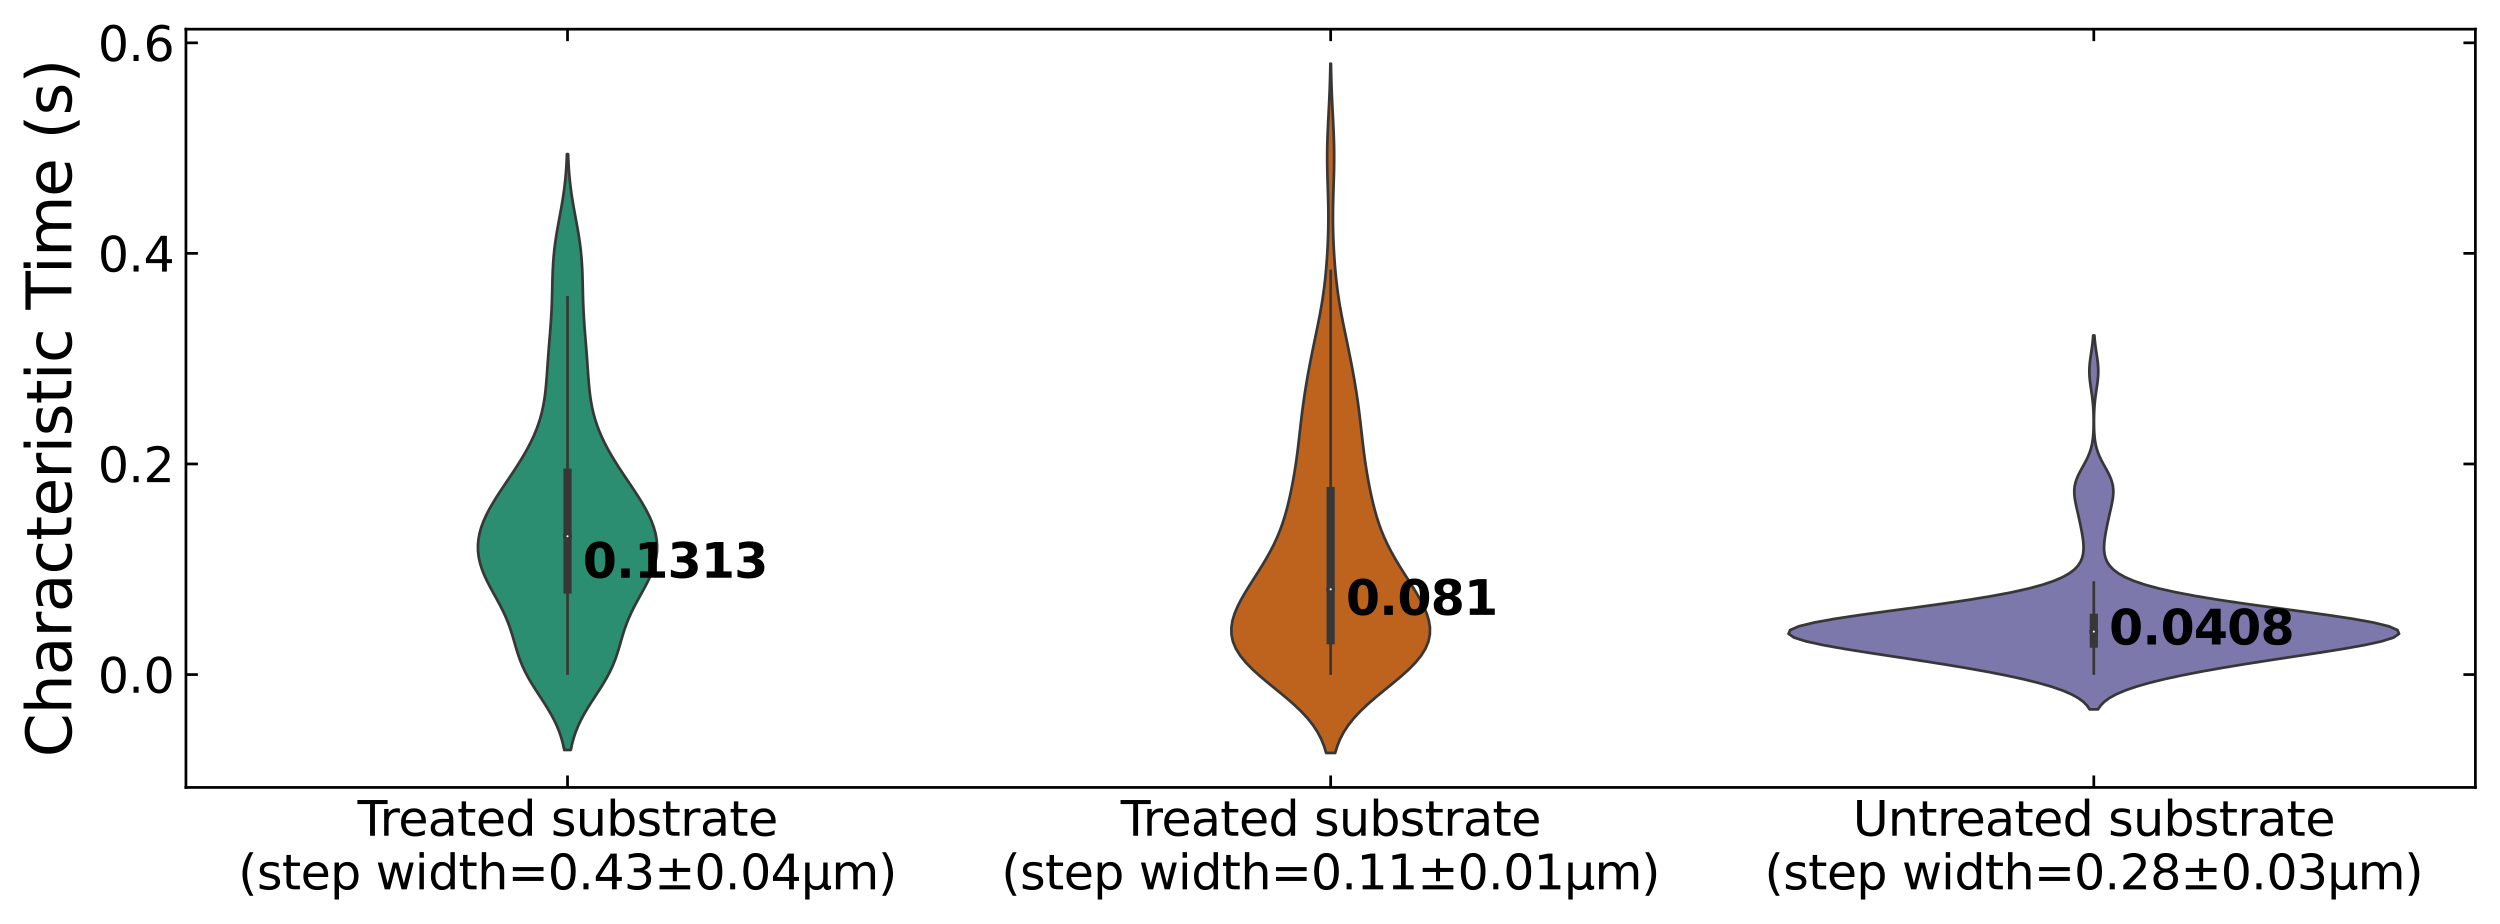 <?xml version="1.0" encoding="utf-8" standalone="no"?>
<!DOCTYPE svg PUBLIC "-//W3C//DTD SVG 1.1//EN"
  "http://www.w3.org/Graphics/SVG/1.1/DTD/svg11.dtd">
<svg xmlns:xlink="http://www.w3.org/1999/xlink" width="731.185pt" height="270.226pt" viewBox="0 0 731.185 270.226" xmlns="http://www.w3.org/2000/svg" version="1.1">
 <defs>
  <style type="text/css">*{stroke-linejoin: round; stroke-linecap: butt}</style>
 </defs>
 <g id="figure_1">
  <g id="patch_1">
   <path d="M 0 270.226 
L 731.185 270.226 
L 731.185 0 
L 0 0 
z
" style="fill: #ffffff"/>
  </g>
  <g id="axes_1">
   <g id="patch_2">
    <path d="M 54.385 230.299 
L 723.985 230.299 
L 723.985 8.539 
L 54.385 8.539 
z
" style="fill: #ffffff"/>
   </g>
   <g id="PolyCollection_1">
    <defs>
     <path id="md791bd0e15" d="M 166.942 -50.877 
L 165.028 -50.877 
L 164.654 -52.638 
L 164.177 -54.398 
L 163.585 -56.158 
L 162.872 -57.918 
L 162.038 -59.679 
L 161.091 -61.439 
L 160.049 -63.199 
L 158.938 -64.96 
L 157.792 -66.72 
L 156.648 -68.48 
L 155.544 -70.24 
L 154.513 -72.001 
L 153.582 -73.761 
L 152.764 -75.521 
L 152.056 -77.282 
L 151.445 -79.042 
L 150.903 -80.802 
L 150.395 -82.562 
L 149.882 -84.323 
L 149.326 -86.083 
L 148.7 -87.843 
L 147.985 -89.604 
L 147.179 -91.364 
L 146.291 -93.124 
L 145.344 -94.885 
L 144.372 -96.645 
L 143.41 -98.405 
L 142.5 -100.165 
L 141.678 -101.926 
L 140.976 -103.686 
L 140.421 -105.446 
L 140.03 -107.207 
L 139.816 -108.967 
L 139.784 -110.727 
L 139.934 -112.487 
L 140.26 -114.248 
L 140.754 -116.008 
L 141.403 -117.768 
L 142.191 -119.529 
L 143.099 -121.289 
L 144.106 -123.049 
L 145.191 -124.809 
L 146.331 -126.57 
L 147.504 -128.33 
L 148.69 -130.09 
L 149.869 -131.851 
L 151.023 -133.611 
L 152.138 -135.371 
L 153.2 -137.131 
L 154.198 -138.892 
L 155.121 -140.652 
L 155.962 -142.412 
L 156.715 -144.173 
L 157.377 -145.933 
L 157.947 -147.693 
L 158.427 -149.454 
L 158.823 -151.214 
L 159.144 -152.974 
L 159.4 -154.734 
L 159.604 -156.495 
L 159.769 -158.255 
L 159.908 -160.015 
L 160.034 -161.776 
L 160.156 -163.536 
L 160.281 -165.296 
L 160.413 -167.056 
L 160.551 -168.817 
L 160.694 -170.577 
L 160.838 -172.337 
L 160.976 -174.098 
L 161.104 -175.858 
L 161.217 -177.618 
L 161.311 -179.378 
L 161.387 -181.139 
L 161.446 -182.899 
L 161.493 -184.659 
L 161.533 -186.42 
L 161.574 -188.18 
L 161.627 -189.94 
L 161.699 -191.701 
L 161.8 -193.461 
L 161.934 -195.221 
L 162.108 -196.981 
L 162.32 -198.742 
L 162.571 -200.502 
L 162.854 -202.262 
L 163.161 -204.023 
L 163.484 -205.783 
L 163.812 -207.543 
L 164.133 -209.303 
L 164.438 -211.064 
L 164.72 -212.824 
L 164.972 -214.584 
L 165.191 -216.345 
L 165.377 -218.105 
L 165.529 -219.865 
L 165.651 -221.625 
L 165.746 -223.386 
L 165.817 -225.146 
L 166.153 -225.146 
L 166.153 -225.146 
L 166.224 -223.386 
L 166.319 -221.625 
L 166.441 -219.865 
L 166.593 -218.105 
L 166.779 -216.345 
L 166.998 -214.584 
L 167.25 -212.824 
L 167.532 -211.064 
L 167.837 -209.303 
L 168.158 -207.543 
L 168.486 -205.783 
L 168.809 -204.023 
L 169.116 -202.262 
L 169.399 -200.502 
L 169.65 -198.742 
L 169.862 -196.981 
L 170.036 -195.221 
L 170.17 -193.461 
L 170.271 -191.701 
L 170.343 -189.94 
L 170.396 -188.18 
L 170.437 -186.42 
L 170.477 -184.659 
L 170.524 -182.899 
L 170.583 -181.139 
L 170.659 -179.378 
L 170.753 -177.618 
L 170.866 -175.858 
L 170.994 -174.098 
L 171.132 -172.337 
L 171.276 -170.577 
L 171.419 -168.817 
L 171.557 -167.056 
L 171.689 -165.296 
L 171.814 -163.536 
L 171.936 -161.776 
L 172.062 -160.015 
L 172.201 -158.255 
L 172.366 -156.495 
L 172.57 -154.734 
L 172.826 -152.974 
L 173.147 -151.214 
L 173.543 -149.454 
L 174.023 -147.693 
L 174.593 -145.933 
L 175.255 -144.173 
L 176.008 -142.412 
L 176.849 -140.652 
L 177.772 -138.892 
L 178.77 -137.131 
L 179.832 -135.371 
L 180.947 -133.611 
L 182.101 -131.851 
L 183.28 -130.09 
L 184.466 -128.33 
L 185.639 -126.57 
L 186.779 -124.809 
L 187.864 -123.049 
L 188.871 -121.289 
L 189.779 -119.529 
L 190.567 -117.768 
L 191.216 -116.008 
L 191.71 -114.248 
L 192.036 -112.487 
L 192.186 -110.727 
L 192.154 -108.967 
L 191.94 -107.207 
L 191.549 -105.446 
L 190.994 -103.686 
L 190.292 -101.926 
L 189.47 -100.165 
L 188.56 -98.405 
L 187.598 -96.645 
L 186.626 -94.885 
L 185.679 -93.124 
L 184.791 -91.364 
L 183.985 -89.604 
L 183.27 -87.843 
L 182.644 -86.083 
L 182.088 -84.323 
L 181.575 -82.562 
L 181.067 -80.802 
L 180.525 -79.042 
L 179.914 -77.282 
L 179.206 -75.521 
L 178.388 -73.761 
L 177.457 -72.001 
L 176.426 -70.24 
L 175.322 -68.48 
L 174.178 -66.72 
L 173.032 -64.96 
L 171.921 -63.199 
L 170.879 -61.439 
L 169.932 -59.679 
L 169.098 -57.918 
L 168.385 -56.158 
L 167.793 -54.398 
L 167.316 -52.638 
L 166.942 -50.877 
z
" style="stroke: #373737; stroke-width: 0.8"/>
    </defs>
    <g clip-path="url(#pca641ecfa1)">
     <use xlink:href="#md791bd0e15" x="0" y="270.226" style="fill: #2b8e70; stroke: #373737; stroke-width: 0.8"/>
    </g>
   </g>
   <g id="PolyCollection_2">
    <defs>
     <path id="m4a9891f896" d="M 390.51 -50.006 
L 387.86 -50.006 
L 387.244 -52.043 
L 386.419 -54.079 
L 385.351 -56.115 
L 384.012 -58.152 
L 382.389 -60.188 
L 380.489 -62.224 
L 378.338 -64.261 
L 375.99 -66.297 
L 373.519 -68.334 
L 371.017 -70.37 
L 368.586 -72.406 
L 366.329 -74.443 
L 364.34 -76.479 
L 362.692 -78.515 
L 361.438 -80.552 
L 360.601 -82.588 
L 360.179 -84.624 
L 360.147 -86.661 
L 360.463 -88.697 
L 361.075 -90.734 
L 361.927 -92.77 
L 362.962 -94.806 
L 364.127 -96.843 
L 365.376 -98.879 
L 366.667 -100.915 
L 367.962 -102.952 
L 369.23 -104.988 
L 370.441 -107.024 
L 371.576 -109.061 
L 372.617 -111.097 
L 373.555 -113.134 
L 374.389 -115.17 
L 375.125 -117.206 
L 375.773 -119.243 
L 376.345 -121.279 
L 376.858 -123.315 
L 377.322 -125.352 
L 377.747 -127.388 
L 378.139 -129.424 
L 378.502 -131.461 
L 378.834 -133.497 
L 379.139 -135.534 
L 379.416 -137.57 
L 379.671 -139.606 
L 379.91 -141.643 
L 380.14 -143.679 
L 380.37 -145.715 
L 380.608 -147.752 
L 380.859 -149.788 
L 381.129 -151.824 
L 381.419 -153.861 
L 381.73 -155.897 
L 382.061 -157.934 
L 382.411 -159.97 
L 382.779 -162.006 
L 383.164 -164.043 
L 383.563 -166.079 
L 383.975 -168.115 
L 384.395 -170.152 
L 384.82 -172.188 
L 385.241 -174.224 
L 385.652 -176.261 
L 386.046 -178.297 
L 386.414 -180.334 
L 386.752 -182.37 
L 387.056 -184.406 
L 387.325 -186.443 
L 387.561 -188.479 
L 387.766 -190.515 
L 387.942 -192.552 
L 388.094 -194.588 
L 388.223 -196.624 
L 388.329 -198.661 
L 388.413 -200.697 
L 388.474 -202.734 
L 388.509 -204.77 
L 388.52 -206.806 
L 388.507 -208.843 
L 388.472 -210.879 
L 388.421 -212.915 
L 388.36 -214.952 
L 388.296 -216.988 
L 388.237 -219.024 
L 388.192 -221.061 
L 388.166 -223.097 
L 388.165 -225.134 
L 388.189 -227.17 
L 388.238 -229.206 
L 388.309 -231.243 
L 388.397 -233.279 
L 388.495 -235.315 
L 388.599 -237.352 
L 388.701 -239.388 
L 388.796 -241.424 
L 388.881 -243.461 
L 388.955 -245.497 
L 389.016 -247.534 
L 389.064 -249.57 
L 389.101 -251.606 
L 389.269 -251.606 
L 389.269 -251.606 
L 389.306 -249.57 
L 389.354 -247.534 
L 389.415 -245.497 
L 389.489 -243.461 
L 389.574 -241.424 
L 389.669 -239.388 
L 389.771 -237.352 
L 389.875 -235.315 
L 389.973 -233.279 
L 390.061 -231.243 
L 390.132 -229.206 
L 390.181 -227.17 
L 390.205 -225.134 
L 390.204 -223.097 
L 390.178 -221.061 
L 390.133 -219.024 
L 390.074 -216.988 
L 390.01 -214.952 
L 389.949 -212.915 
L 389.898 -210.879 
L 389.863 -208.843 
L 389.85 -206.806 
L 389.861 -204.77 
L 389.896 -202.734 
L 389.957 -200.697 
L 390.041 -198.661 
L 390.147 -196.624 
L 390.276 -194.588 
L 390.428 -192.552 
L 390.604 -190.515 
L 390.809 -188.479 
L 391.045 -186.443 
L 391.314 -184.406 
L 391.618 -182.37 
L 391.956 -180.334 
L 392.324 -178.297 
L 392.718 -176.261 
L 393.129 -174.224 
L 393.55 -172.188 
L 393.975 -170.152 
L 394.395 -168.115 
L 394.807 -166.079 
L 395.206 -164.043 
L 395.591 -162.006 
L 395.959 -159.97 
L 396.309 -157.934 
L 396.64 -155.897 
L 396.951 -153.861 
L 397.241 -151.824 
L 397.511 -149.788 
L 397.762 -147.752 
L 398 -145.715 
L 398.23 -143.679 
L 398.46 -141.643 
L 398.699 -139.606 
L 398.954 -137.57 
L 399.231 -135.534 
L 399.536 -133.497 
L 399.868 -131.461 
L 400.231 -129.424 
L 400.623 -127.388 
L 401.048 -125.352 
L 401.512 -123.315 
L 402.025 -121.279 
L 402.597 -119.243 
L 403.245 -117.206 
L 403.981 -115.17 
L 404.815 -113.134 
L 405.753 -111.097 
L 406.794 -109.061 
L 407.929 -107.024 
L 409.14 -104.988 
L 410.408 -102.952 
L 411.703 -100.915 
L 412.994 -98.879 
L 414.243 -96.843 
L 415.408 -94.806 
L 416.443 -92.77 
L 417.295 -90.734 
L 417.907 -88.697 
L 418.223 -86.661 
L 418.191 -84.624 
L 417.769 -82.588 
L 416.932 -80.552 
L 415.678 -78.515 
L 414.03 -76.479 
L 412.041 -74.443 
L 409.784 -72.406 
L 407.353 -70.37 
L 404.851 -68.334 
L 402.38 -66.297 
L 400.032 -64.261 
L 397.881 -62.224 
L 395.981 -60.188 
L 394.358 -58.152 
L 393.019 -56.115 
L 391.951 -54.079 
L 391.126 -52.043 
L 390.51 -50.006 
z
" style="stroke: #373737; stroke-width: 0.8"/>
    </defs>
    <g clip-path="url(#pca641ecfa1)">
     <use xlink:href="#m4a9891f896" x="0" y="270.226" style="fill: #be631d; stroke: #373737; stroke-width: 0.8"/>
    </g>
   </g>
   <g id="PolyCollection_3">
    <defs>
     <path id="me3576fe49d" d="M 613.614 -62.755 
L 611.156 -62.755 
L 610.411 -63.859 
L 609.332 -64.964 
L 607.831 -66.069 
L 605.827 -67.173 
L 603.25 -68.278 
L 600.053 -69.383 
L 596.213 -70.487 
L 591.735 -71.592 
L 586.637 -72.697 
L 580.957 -73.801 
L 574.741 -74.906 
L 568.055 -76.011 
L 560.999 -77.115 
L 553.727 -78.22 
L 546.47 -79.325 
L 539.541 -80.429 
L 533.327 -81.534 
L 528.255 -82.639 
L 524.736 -83.743 
L 523.105 -84.848 
L 523.562 -85.953 
L 526.131 -87.057 
L 530.65 -88.162 
L 536.795 -89.267 
L 544.124 -90.371 
L 552.142 -91.476 
L 560.365 -92.581 
L 568.374 -93.685 
L 575.844 -94.79 
L 582.557 -95.895 
L 588.398 -96.999 
L 593.337 -98.104 
L 597.406 -99.209 
L 600.675 -100.313 
L 603.238 -101.418 
L 605.199 -102.523 
L 606.66 -103.627 
L 607.715 -104.732 
L 608.448 -105.837 
L 608.929 -106.941 
L 609.218 -108.046 
L 609.359 -109.151 
L 609.387 -110.256 
L 609.332 -111.36 
L 609.214 -112.465 
L 609.053 -113.57 
L 608.862 -114.674 
L 608.651 -115.779 
L 608.427 -116.884 
L 608.192 -117.988 
L 607.949 -119.093 
L 607.699 -120.198 
L 607.447 -121.302 
L 607.201 -122.407 
L 606.978 -123.512 
L 606.799 -124.616 
L 606.689 -125.721 
L 606.673 -126.826 
L 606.774 -127.93 
L 607.005 -129.035 
L 607.363 -130.14 
L 607.836 -131.244 
L 608.393 -132.349 
L 608.999 -133.454 
L 609.613 -134.558 
L 610.197 -135.663 
L 610.722 -136.768 
L 611.168 -137.872 
L 611.529 -138.977 
L 611.806 -140.082 
L 612.009 -141.186 
L 612.149 -142.291 
L 612.242 -143.396 
L 612.298 -144.5 
L 612.328 -145.605 
L 612.339 -146.71 
L 612.332 -147.814 
L 612.31 -148.919 
L 612.269 -150.024 
L 612.208 -151.128 
L 612.122 -152.233 
L 612.01 -153.338 
L 611.874 -154.442 
L 611.718 -155.547 
L 611.552 -156.652 
L 611.391 -157.756 
L 611.249 -158.861 
L 611.144 -159.966 
L 611.087 -161.07 
L 611.087 -162.175 
L 611.143 -163.28 
L 611.249 -164.384 
L 611.39 -165.489 
L 611.552 -166.594 
L 611.717 -167.698 
L 611.873 -168.803 
L 612.01 -169.908 
L 612.122 -171.012 
L 612.208 -172.117 
L 612.562 -172.117 
L 612.562 -172.117 
L 612.648 -171.012 
L 612.76 -169.908 
L 612.897 -168.803 
L 613.053 -167.698 
L 613.218 -166.594 
L 613.38 -165.489 
L 613.521 -164.384 
L 613.627 -163.28 
L 613.683 -162.175 
L 613.683 -161.07 
L 613.626 -159.966 
L 613.521 -158.861 
L 613.379 -157.756 
L 613.218 -156.652 
L 613.052 -155.547 
L 612.896 -154.442 
L 612.76 -153.338 
L 612.648 -152.233 
L 612.562 -151.128 
L 612.501 -150.024 
L 612.46 -148.919 
L 612.438 -147.814 
L 612.431 -146.71 
L 612.442 -145.605 
L 612.472 -144.5 
L 612.528 -143.396 
L 612.621 -142.291 
L 612.761 -141.186 
L 612.964 -140.082 
L 613.241 -138.977 
L 613.602 -137.872 
L 614.048 -136.768 
L 614.573 -135.663 
L 615.157 -134.558 
L 615.771 -133.454 
L 616.377 -132.349 
L 616.934 -131.244 
L 617.407 -130.14 
L 617.765 -129.035 
L 617.996 -127.93 
L 618.097 -126.826 
L 618.081 -125.721 
L 617.971 -124.616 
L 617.792 -123.512 
L 617.569 -122.407 
L 617.323 -121.302 
L 617.071 -120.198 
L 616.821 -119.093 
L 616.578 -117.988 
L 616.343 -116.884 
L 616.119 -115.779 
L 615.908 -114.674 
L 615.717 -113.57 
L 615.556 -112.465 
L 615.438 -111.36 
L 615.383 -110.256 
L 615.411 -109.151 
L 615.552 -108.046 
L 615.841 -106.941 
L 616.322 -105.837 
L 617.055 -104.732 
L 618.11 -103.627 
L 619.571 -102.523 
L 621.532 -101.418 
L 624.095 -100.313 
L 627.364 -99.209 
L 631.433 -98.104 
L 636.372 -96.999 
L 642.213 -95.895 
L 648.926 -94.79 
L 656.396 -93.685 
L 664.405 -92.581 
L 672.628 -91.476 
L 680.646 -90.371 
L 687.975 -89.267 
L 694.12 -88.162 
L 698.639 -87.057 
L 701.208 -85.953 
L 701.665 -84.848 
L 700.034 -83.743 
L 696.515 -82.639 
L 691.443 -81.534 
L 685.229 -80.429 
L 678.3 -79.325 
L 671.043 -78.22 
L 663.771 -77.115 
L 656.715 -76.011 
L 650.029 -74.906 
L 643.813 -73.801 
L 638.133 -72.697 
L 633.035 -71.592 
L 628.557 -70.487 
L 624.717 -69.383 
L 621.52 -68.278 
L 618.943 -67.173 
L 616.939 -66.069 
L 615.438 -64.964 
L 614.359 -63.859 
L 613.614 -62.755 
z
" style="stroke: #373737; stroke-width: 0.8"/>
    </defs>
    <g clip-path="url(#pca641ecfa1)">
     <use xlink:href="#me3576fe49d" x="0" y="270.226" style="fill: #7c78ab; stroke: #373737; stroke-width: 0.8"/>
    </g>
   </g>
   <g id="matplotlib.axis_1">
    <g id="xtick_1">
     <g id="line2d_1">
      <defs>
       <path id="mc51557cbc4" d="M 0 0 
L 0 -3.5 
" style="stroke: #000000; stroke-width: 0.8"/>
      </defs>
      <g>
       <use xlink:href="#mc51557cbc4" x="165.985" y="230.299" style="stroke: #000000; stroke-width: 0.8"/>
      </g>
     </g>
     <g id="line2d_2">
      <defs>
       <path id="mf566115c9d" d="M 0 0 
L 0 3.5 
" style="stroke: #000000; stroke-width: 0.8"/>
      </defs>
      <g>
       <use xlink:href="#mf566115c9d" x="165.985" y="8.539" style="stroke: #000000; stroke-width: 0.8"/>
      </g>
     </g>
     <g id="text_1">
      <!-- Treated substrate -->
      <g transform="translate(104.569 244.437)scale(0.14 -0.14)">
       <defs>
        <path id="DejaVuSans-54" d="M -19 4666 
L 3928 4666 
L 3928 4134 
L 2272 4134 
L 2272 0 
L 1638 0 
L 1638 4134 
L -19 4134 
L -19 4666 
z
" transform="scale(0.016)"/>
        <path id="DejaVuSans-72" d="M 2631 2963 
Q 2534 3019 2420 3045 
Q 2306 3072 2169 3072 
Q 1681 3072 1420 2755 
Q 1159 2438 1159 1844 
L 1159 0 
L 581 0 
L 581 3500 
L 1159 3500 
L 1159 2956 
Q 1341 3275 1631 3429 
Q 1922 3584 2338 3584 
Q 2397 3584 2469 3576 
Q 2541 3569 2628 3553 
L 2631 2963 
z
" transform="scale(0.016)"/>
        <path id="DejaVuSans-65" d="M 3597 1894 
L 3597 1613 
L 953 1613 
Q 991 1019 1311 708 
Q 1631 397 2203 397 
Q 2534 397 2845 478 
Q 3156 559 3463 722 
L 3463 178 
Q 3153 47 2828 -22 
Q 2503 -91 2169 -91 
Q 1331 -91 842 396 
Q 353 884 353 1716 
Q 353 2575 817 3079 
Q 1281 3584 2069 3584 
Q 2775 3584 3186 3129 
Q 3597 2675 3597 1894 
z
M 3022 2063 
Q 3016 2534 2758 2815 
Q 2500 3097 2075 3097 
Q 1594 3097 1305 2825 
Q 1016 2553 972 2059 
L 3022 2063 
z
" transform="scale(0.016)"/>
        <path id="DejaVuSans-61" d="M 2194 1759 
Q 1497 1759 1228 1600 
Q 959 1441 959 1056 
Q 959 750 1161 570 
Q 1363 391 1709 391 
Q 2188 391 2477 730 
Q 2766 1069 2766 1631 
L 2766 1759 
L 2194 1759 
z
M 3341 1997 
L 3341 0 
L 2766 0 
L 2766 531 
Q 2569 213 2275 61 
Q 1981 -91 1556 -91 
Q 1019 -91 701 211 
Q 384 513 384 1019 
Q 384 1609 779 1909 
Q 1175 2209 1959 2209 
L 2766 2209 
L 2766 2266 
Q 2766 2663 2505 2880 
Q 2244 3097 1772 3097 
Q 1472 3097 1187 3025 
Q 903 2953 641 2809 
L 641 3341 
Q 956 3463 1253 3523 
Q 1550 3584 1831 3584 
Q 2591 3584 2966 3190 
Q 3341 2797 3341 1997 
z
" transform="scale(0.016)"/>
        <path id="DejaVuSans-74" d="M 1172 4494 
L 1172 3500 
L 2356 3500 
L 2356 3053 
L 1172 3053 
L 1172 1153 
Q 1172 725 1289 603 
Q 1406 481 1766 481 
L 2356 481 
L 2356 0 
L 1766 0 
Q 1100 0 847 248 
Q 594 497 594 1153 
L 594 3053 
L 172 3053 
L 172 3500 
L 594 3500 
L 594 4494 
L 1172 4494 
z
" transform="scale(0.016)"/>
        <path id="DejaVuSans-64" d="M 2906 2969 
L 2906 4863 
L 3481 4863 
L 3481 0 
L 2906 0 
L 2906 525 
Q 2725 213 2448 61 
Q 2172 -91 1784 -91 
Q 1150 -91 751 415 
Q 353 922 353 1747 
Q 353 2572 751 3078 
Q 1150 3584 1784 3584 
Q 2172 3584 2448 3432 
Q 2725 3281 2906 2969 
z
M 947 1747 
Q 947 1113 1208 752 
Q 1469 391 1925 391 
Q 2381 391 2643 752 
Q 2906 1113 2906 1747 
Q 2906 2381 2643 2742 
Q 2381 3103 1925 3103 
Q 1469 3103 1208 2742 
Q 947 2381 947 1747 
z
" transform="scale(0.016)"/>
        <path id="DejaVuSans-20" transform="scale(0.016)"/>
        <path id="DejaVuSans-73" d="M 2834 3397 
L 2834 2853 
Q 2591 2978 2328 3040 
Q 2066 3103 1784 3103 
Q 1356 3103 1142 2972 
Q 928 2841 928 2578 
Q 928 2378 1081 2264 
Q 1234 2150 1697 2047 
L 1894 2003 
Q 2506 1872 2764 1633 
Q 3022 1394 3022 966 
Q 3022 478 2636 193 
Q 2250 -91 1575 -91 
Q 1294 -91 989 -36 
Q 684 19 347 128 
L 347 722 
Q 666 556 975 473 
Q 1284 391 1588 391 
Q 1994 391 2212 530 
Q 2431 669 2431 922 
Q 2431 1156 2273 1281 
Q 2116 1406 1581 1522 
L 1381 1569 
Q 847 1681 609 1914 
Q 372 2147 372 2553 
Q 372 3047 722 3315 
Q 1072 3584 1716 3584 
Q 2034 3584 2315 3537 
Q 2597 3491 2834 3397 
z
" transform="scale(0.016)"/>
        <path id="DejaVuSans-75" d="M 544 1381 
L 544 3500 
L 1119 3500 
L 1119 1403 
Q 1119 906 1312 657 
Q 1506 409 1894 409 
Q 2359 409 2629 706 
Q 2900 1003 2900 1516 
L 2900 3500 
L 3475 3500 
L 3475 0 
L 2900 0 
L 2900 538 
Q 2691 219 2414 64 
Q 2138 -91 1772 -91 
Q 1169 -91 856 284 
Q 544 659 544 1381 
z
M 1991 3584 
L 1991 3584 
z
" transform="scale(0.016)"/>
        <path id="DejaVuSans-62" d="M 3116 1747 
Q 3116 2381 2855 2742 
Q 2594 3103 2138 3103 
Q 1681 3103 1420 2742 
Q 1159 2381 1159 1747 
Q 1159 1113 1420 752 
Q 1681 391 2138 391 
Q 2594 391 2855 752 
Q 3116 1113 3116 1747 
z
M 1159 2969 
Q 1341 3281 1617 3432 
Q 1894 3584 2278 3584 
Q 2916 3584 3314 3078 
Q 3713 2572 3713 1747 
Q 3713 922 3314 415 
Q 2916 -91 2278 -91 
Q 1894 -91 1617 61 
Q 1341 213 1159 525 
L 1159 0 
L 581 0 
L 581 4863 
L 1159 4863 
L 1159 2969 
z
" transform="scale(0.016)"/>
       </defs>
       <use xlink:href="#DejaVuSans-54"/>
       <use xlink:href="#DejaVuSans-72" x="46.334"/>
       <use xlink:href="#DejaVuSans-65" x="85.197"/>
       <use xlink:href="#DejaVuSans-61" x="146.721"/>
       <use xlink:href="#DejaVuSans-74" x="208"/>
       <use xlink:href="#DejaVuSans-65" x="247.209"/>
       <use xlink:href="#DejaVuSans-64" x="308.732"/>
       <use xlink:href="#DejaVuSans-20" x="372.209"/>
       <use xlink:href="#DejaVuSans-73" x="403.996"/>
       <use xlink:href="#DejaVuSans-75" x="456.096"/>
       <use xlink:href="#DejaVuSans-62" x="519.475"/>
       <use xlink:href="#DejaVuSans-73" x="582.951"/>
       <use xlink:href="#DejaVuSans-74" x="635.051"/>
       <use xlink:href="#DejaVuSans-72" x="674.26"/>
       <use xlink:href="#DejaVuSans-61" x="715.373"/>
       <use xlink:href="#DejaVuSans-74" x="776.652"/>
       <use xlink:href="#DejaVuSans-65" x="815.861"/>
      </g>
      <!-- (step width=0.43±0.04μm) -->
      <g transform="translate(69.687 260.114)scale(0.14 -0.14)">
       <defs>
        <path id="DejaVuSans-28" d="M 1984 4856 
Q 1566 4138 1362 3434 
Q 1159 2731 1159 2009 
Q 1159 1288 1364 580 
Q 1569 -128 1984 -844 
L 1484 -844 
Q 1016 -109 783 600 
Q 550 1309 550 2009 
Q 550 2706 781 3412 
Q 1013 4119 1484 4856 
L 1984 4856 
z
" transform="scale(0.016)"/>
        <path id="DejaVuSans-70" d="M 1159 525 
L 1159 -1331 
L 581 -1331 
L 581 3500 
L 1159 3500 
L 1159 2969 
Q 1341 3281 1617 3432 
Q 1894 3584 2278 3584 
Q 2916 3584 3314 3078 
Q 3713 2572 3713 1747 
Q 3713 922 3314 415 
Q 2916 -91 2278 -91 
Q 1894 -91 1617 61 
Q 1341 213 1159 525 
z
M 3116 1747 
Q 3116 2381 2855 2742 
Q 2594 3103 2138 3103 
Q 1681 3103 1420 2742 
Q 1159 2381 1159 1747 
Q 1159 1113 1420 752 
Q 1681 391 2138 391 
Q 2594 391 2855 752 
Q 3116 1113 3116 1747 
z
" transform="scale(0.016)"/>
        <path id="DejaVuSans-77" d="M 269 3500 
L 844 3500 
L 1563 769 
L 2278 3500 
L 2956 3500 
L 3675 769 
L 4391 3500 
L 4966 3500 
L 4050 0 
L 3372 0 
L 2619 2869 
L 1863 0 
L 1184 0 
L 269 3500 
z
" transform="scale(0.016)"/>
        <path id="DejaVuSans-69" d="M 603 3500 
L 1178 3500 
L 1178 0 
L 603 0 
L 603 3500 
z
M 603 4863 
L 1178 4863 
L 1178 4134 
L 603 4134 
L 603 4863 
z
" transform="scale(0.016)"/>
        <path id="DejaVuSans-68" d="M 3513 2113 
L 3513 0 
L 2938 0 
L 2938 2094 
Q 2938 2591 2744 2837 
Q 2550 3084 2163 3084 
Q 1697 3084 1428 2787 
Q 1159 2491 1159 1978 
L 1159 0 
L 581 0 
L 581 4863 
L 1159 4863 
L 1159 2956 
Q 1366 3272 1645 3428 
Q 1925 3584 2291 3584 
Q 2894 3584 3203 3211 
Q 3513 2838 3513 2113 
z
" transform="scale(0.016)"/>
        <path id="DejaVuSans-3d" d="M 678 2906 
L 4684 2906 
L 4684 2381 
L 678 2381 
L 678 2906 
z
M 678 1631 
L 4684 1631 
L 4684 1100 
L 678 1100 
L 678 1631 
z
" transform="scale(0.016)"/>
        <path id="DejaVuSans-30" d="M 2034 4250 
Q 1547 4250 1301 3770 
Q 1056 3291 1056 2328 
Q 1056 1369 1301 889 
Q 1547 409 2034 409 
Q 2525 409 2770 889 
Q 3016 1369 3016 2328 
Q 3016 3291 2770 3770 
Q 2525 4250 2034 4250 
z
M 2034 4750 
Q 2819 4750 3233 4129 
Q 3647 3509 3647 2328 
Q 3647 1150 3233 529 
Q 2819 -91 2034 -91 
Q 1250 -91 836 529 
Q 422 1150 422 2328 
Q 422 3509 836 4129 
Q 1250 4750 2034 4750 
z
" transform="scale(0.016)"/>
        <path id="DejaVuSans-2e" d="M 684 794 
L 1344 794 
L 1344 0 
L 684 0 
L 684 794 
z
" transform="scale(0.016)"/>
        <path id="DejaVuSans-34" d="M 2419 4116 
L 825 1625 
L 2419 1625 
L 2419 4116 
z
M 2253 4666 
L 3047 4666 
L 3047 1625 
L 3713 1625 
L 3713 1100 
L 3047 1100 
L 3047 0 
L 2419 0 
L 2419 1100 
L 313 1100 
L 313 1709 
L 2253 4666 
z
" transform="scale(0.016)"/>
        <path id="DejaVuSans-33" d="M 2597 2516 
Q 3050 2419 3304 2112 
Q 3559 1806 3559 1356 
Q 3559 666 3084 287 
Q 2609 -91 1734 -91 
Q 1441 -91 1130 -33 
Q 819 25 488 141 
L 488 750 
Q 750 597 1062 519 
Q 1375 441 1716 441 
Q 2309 441 2620 675 
Q 2931 909 2931 1356 
Q 2931 1769 2642 2001 
Q 2353 2234 1838 2234 
L 1294 2234 
L 1294 2753 
L 1863 2753 
Q 2328 2753 2575 2939 
Q 2822 3125 2822 3475 
Q 2822 3834 2567 4026 
Q 2313 4219 1838 4219 
Q 1578 4219 1281 4162 
Q 984 4106 628 3988 
L 628 4550 
Q 988 4650 1302 4700 
Q 1616 4750 1894 4750 
Q 2613 4750 3031 4423 
Q 3450 4097 3450 3541 
Q 3450 3153 3228 2886 
Q 3006 2619 2597 2516 
z
" transform="scale(0.016)"/>
        <path id="DejaVuSans-b1" d="M 2944 4013 
L 2944 2803 
L 4684 2803 
L 4684 2272 
L 2944 2272 
L 2944 1063 
L 2419 1063 
L 2419 2272 
L 678 2272 
L 678 2803 
L 2419 2803 
L 2419 4013 
L 2944 4013 
z
M 678 531 
L 4684 531 
L 4684 0 
L 678 0 
L 678 531 
z
" transform="scale(0.016)"/>
        <path id="DejaVuSans-3bc" d="M 544 -1331 
L 544 3500 
L 1119 3500 
L 1119 1325 
Q 1119 872 1334 640 
Q 1550 409 1972 409 
Q 2434 409 2667 671 
Q 2900 934 2900 1459 
L 2900 3500 
L 3475 3500 
L 3475 806 
Q 3475 619 3529 530 
Q 3584 441 3700 441 
Q 3728 441 3778 458 
Q 3828 475 3916 513 
L 3916 50 
Q 3788 -22 3673 -56 
Q 3559 -91 3450 -91 
Q 3234 -91 3106 31 
Q 2978 153 2931 403 
Q 2775 156 2548 32 
Q 2322 -91 2016 -91 
Q 1697 -91 1473 31 
Q 1250 153 1119 397 
L 1119 -1331 
L 544 -1331 
z
" transform="scale(0.016)"/>
        <path id="DejaVuSans-6d" d="M 3328 2828 
Q 3544 3216 3844 3400 
Q 4144 3584 4550 3584 
Q 5097 3584 5394 3201 
Q 5691 2819 5691 2113 
L 5691 0 
L 5113 0 
L 5113 2094 
Q 5113 2597 4934 2840 
Q 4756 3084 4391 3084 
Q 3944 3084 3684 2787 
Q 3425 2491 3425 1978 
L 3425 0 
L 2847 0 
L 2847 2094 
Q 2847 2600 2669 2842 
Q 2491 3084 2119 3084 
Q 1678 3084 1418 2786 
Q 1159 2488 1159 1978 
L 1159 0 
L 581 0 
L 581 3500 
L 1159 3500 
L 1159 2956 
Q 1356 3278 1631 3431 
Q 1906 3584 2284 3584 
Q 2666 3584 2933 3390 
Q 3200 3197 3328 2828 
z
" transform="scale(0.016)"/>
        <path id="DejaVuSans-29" d="M 513 4856 
L 1013 4856 
Q 1481 4119 1714 3412 
Q 1947 2706 1947 2009 
Q 1947 1309 1714 600 
Q 1481 -109 1013 -844 
L 513 -844 
Q 928 -128 1133 580 
Q 1338 1288 1338 2009 
Q 1338 2731 1133 3434 
Q 928 4138 513 4856 
z
" transform="scale(0.016)"/>
       </defs>
       <use xlink:href="#DejaVuSans-28"/>
       <use xlink:href="#DejaVuSans-73" x="39.014"/>
       <use xlink:href="#DejaVuSans-74" x="91.113"/>
       <use xlink:href="#DejaVuSans-65" x="130.322"/>
       <use xlink:href="#DejaVuSans-70" x="191.846"/>
       <use xlink:href="#DejaVuSans-20" x="255.322"/>
       <use xlink:href="#DejaVuSans-77" x="287.109"/>
       <use xlink:href="#DejaVuSans-69" x="368.896"/>
       <use xlink:href="#DejaVuSans-64" x="396.68"/>
       <use xlink:href="#DejaVuSans-74" x="460.156"/>
       <use xlink:href="#DejaVuSans-68" x="499.365"/>
       <use xlink:href="#DejaVuSans-3d" x="562.744"/>
       <use xlink:href="#DejaVuSans-30" x="646.533"/>
       <use xlink:href="#DejaVuSans-2e" x="710.156"/>
       <use xlink:href="#DejaVuSans-34" x="741.943"/>
       <use xlink:href="#DejaVuSans-33" x="805.566"/>
       <use xlink:href="#DejaVuSans-b1" x="869.189"/>
       <use xlink:href="#DejaVuSans-30" x="952.979"/>
       <use xlink:href="#DejaVuSans-2e" x="1016.602"/>
       <use xlink:href="#DejaVuSans-30" x="1048.389"/>
       <use xlink:href="#DejaVuSans-34" x="1112.012"/>
       <use xlink:href="#DejaVuSans-3bc" x="1175.635"/>
       <use xlink:href="#DejaVuSans-6d" x="1239.258"/>
       <use xlink:href="#DejaVuSans-29" x="1336.67"/>
      </g>
     </g>
    </g>
    <g id="xtick_2">
     <g id="line2d_3">
      <g>
       <use xlink:href="#mc51557cbc4" x="389.185" y="230.299" style="stroke: #000000; stroke-width: 0.8"/>
      </g>
     </g>
     <g id="line2d_4">
      <g>
       <use xlink:href="#mf566115c9d" x="389.185" y="8.539" style="stroke: #000000; stroke-width: 0.8"/>
      </g>
     </g>
     <g id="text_2">
      <!-- Treated substrate -->
      <g transform="translate(327.769 244.437)scale(0.14 -0.14)">
       <use xlink:href="#DejaVuSans-54"/>
       <use xlink:href="#DejaVuSans-72" x="46.334"/>
       <use xlink:href="#DejaVuSans-65" x="85.197"/>
       <use xlink:href="#DejaVuSans-61" x="146.721"/>
       <use xlink:href="#DejaVuSans-74" x="208"/>
       <use xlink:href="#DejaVuSans-65" x="247.209"/>
       <use xlink:href="#DejaVuSans-64" x="308.732"/>
       <use xlink:href="#DejaVuSans-20" x="372.209"/>
       <use xlink:href="#DejaVuSans-73" x="403.996"/>
       <use xlink:href="#DejaVuSans-75" x="456.096"/>
       <use xlink:href="#DejaVuSans-62" x="519.475"/>
       <use xlink:href="#DejaVuSans-73" x="582.951"/>
       <use xlink:href="#DejaVuSans-74" x="635.051"/>
       <use xlink:href="#DejaVuSans-72" x="674.26"/>
       <use xlink:href="#DejaVuSans-61" x="715.373"/>
       <use xlink:href="#DejaVuSans-74" x="776.652"/>
       <use xlink:href="#DejaVuSans-65" x="815.861"/>
      </g>
      <!-- (step width=0.11±0.01μm) -->
      <g transform="translate(292.887 260.114)scale(0.14 -0.14)">
       <defs>
        <path id="DejaVuSans-31" d="M 794 531 
L 1825 531 
L 1825 4091 
L 703 3866 
L 703 4441 
L 1819 4666 
L 2450 4666 
L 2450 531 
L 3481 531 
L 3481 0 
L 794 0 
L 794 531 
z
" transform="scale(0.016)"/>
       </defs>
       <use xlink:href="#DejaVuSans-28"/>
       <use xlink:href="#DejaVuSans-73" x="39.014"/>
       <use xlink:href="#DejaVuSans-74" x="91.113"/>
       <use xlink:href="#DejaVuSans-65" x="130.322"/>
       <use xlink:href="#DejaVuSans-70" x="191.846"/>
       <use xlink:href="#DejaVuSans-20" x="255.322"/>
       <use xlink:href="#DejaVuSans-77" x="287.109"/>
       <use xlink:href="#DejaVuSans-69" x="368.896"/>
       <use xlink:href="#DejaVuSans-64" x="396.68"/>
       <use xlink:href="#DejaVuSans-74" x="460.156"/>
       <use xlink:href="#DejaVuSans-68" x="499.365"/>
       <use xlink:href="#DejaVuSans-3d" x="562.744"/>
       <use xlink:href="#DejaVuSans-30" x="646.533"/>
       <use xlink:href="#DejaVuSans-2e" x="710.156"/>
       <use xlink:href="#DejaVuSans-31" x="741.943"/>
       <use xlink:href="#DejaVuSans-31" x="805.566"/>
       <use xlink:href="#DejaVuSans-b1" x="869.189"/>
       <use xlink:href="#DejaVuSans-30" x="952.979"/>
       <use xlink:href="#DejaVuSans-2e" x="1016.602"/>
       <use xlink:href="#DejaVuSans-30" x="1048.389"/>
       <use xlink:href="#DejaVuSans-31" x="1112.012"/>
       <use xlink:href="#DejaVuSans-3bc" x="1175.635"/>
       <use xlink:href="#DejaVuSans-6d" x="1239.258"/>
       <use xlink:href="#DejaVuSans-29" x="1336.67"/>
      </g>
     </g>
    </g>
    <g id="xtick_3">
     <g id="line2d_5">
      <g>
       <use xlink:href="#mc51557cbc4" x="612.385" y="230.299" style="stroke: #000000; stroke-width: 0.8"/>
      </g>
     </g>
     <g id="line2d_6">
      <g>
       <use xlink:href="#mf566115c9d" x="612.385" y="8.539" style="stroke: #000000; stroke-width: 0.8"/>
      </g>
     </g>
     <g id="text_3">
      <!-- Untreated substrate -->
      <g transform="translate(541.908 244.437)scale(0.14 -0.14)">
       <defs>
        <path id="DejaVuSans-55" d="M 556 4666 
L 1191 4666 
L 1191 1831 
Q 1191 1081 1462 751 
Q 1734 422 2344 422 
Q 2950 422 3222 751 
Q 3494 1081 3494 1831 
L 3494 4666 
L 4128 4666 
L 4128 1753 
Q 4128 841 3676 375 
Q 3225 -91 2344 -91 
Q 1459 -91 1007 375 
Q 556 841 556 1753 
L 556 4666 
z
" transform="scale(0.016)"/>
        <path id="DejaVuSans-6e" d="M 3513 2113 
L 3513 0 
L 2938 0 
L 2938 2094 
Q 2938 2591 2744 2837 
Q 2550 3084 2163 3084 
Q 1697 3084 1428 2787 
Q 1159 2491 1159 1978 
L 1159 0 
L 581 0 
L 581 3500 
L 1159 3500 
L 1159 2956 
Q 1366 3272 1645 3428 
Q 1925 3584 2291 3584 
Q 2894 3584 3203 3211 
Q 3513 2838 3513 2113 
z
" transform="scale(0.016)"/>
       </defs>
       <use xlink:href="#DejaVuSans-55"/>
       <use xlink:href="#DejaVuSans-6e" x="73.193"/>
       <use xlink:href="#DejaVuSans-74" x="136.572"/>
       <use xlink:href="#DejaVuSans-72" x="175.781"/>
       <use xlink:href="#DejaVuSans-65" x="214.645"/>
       <use xlink:href="#DejaVuSans-61" x="276.168"/>
       <use xlink:href="#DejaVuSans-74" x="337.447"/>
       <use xlink:href="#DejaVuSans-65" x="376.656"/>
       <use xlink:href="#DejaVuSans-64" x="438.18"/>
       <use xlink:href="#DejaVuSans-20" x="501.656"/>
       <use xlink:href="#DejaVuSans-73" x="533.443"/>
       <use xlink:href="#DejaVuSans-75" x="585.543"/>
       <use xlink:href="#DejaVuSans-62" x="648.922"/>
       <use xlink:href="#DejaVuSans-73" x="712.398"/>
       <use xlink:href="#DejaVuSans-74" x="764.498"/>
       <use xlink:href="#DejaVuSans-72" x="803.707"/>
       <use xlink:href="#DejaVuSans-61" x="844.82"/>
       <use xlink:href="#DejaVuSans-74" x="906.1"/>
       <use xlink:href="#DejaVuSans-65" x="945.309"/>
      </g>
      <!-- (step width=0.28±0.03μm) -->
      <g transform="translate(516.087 260.114)scale(0.14 -0.14)">
       <defs>
        <path id="DejaVuSans-32" d="M 1228 531 
L 3431 531 
L 3431 0 
L 469 0 
L 469 531 
Q 828 903 1448 1529 
Q 2069 2156 2228 2338 
Q 2531 2678 2651 2914 
Q 2772 3150 2772 3378 
Q 2772 3750 2511 3984 
Q 2250 4219 1831 4219 
Q 1534 4219 1204 4116 
Q 875 4013 500 3803 
L 500 4441 
Q 881 4594 1212 4672 
Q 1544 4750 1819 4750 
Q 2544 4750 2975 4387 
Q 3406 4025 3406 3419 
Q 3406 3131 3298 2873 
Q 3191 2616 2906 2266 
Q 2828 2175 2409 1742 
Q 1991 1309 1228 531 
z
" transform="scale(0.016)"/>
        <path id="DejaVuSans-38" d="M 2034 2216 
Q 1584 2216 1326 1975 
Q 1069 1734 1069 1313 
Q 1069 891 1326 650 
Q 1584 409 2034 409 
Q 2484 409 2743 651 
Q 3003 894 3003 1313 
Q 3003 1734 2745 1975 
Q 2488 2216 2034 2216 
z
M 1403 2484 
Q 997 2584 770 2862 
Q 544 3141 544 3541 
Q 544 4100 942 4425 
Q 1341 4750 2034 4750 
Q 2731 4750 3128 4425 
Q 3525 4100 3525 3541 
Q 3525 3141 3298 2862 
Q 3072 2584 2669 2484 
Q 3125 2378 3379 2068 
Q 3634 1759 3634 1313 
Q 3634 634 3220 271 
Q 2806 -91 2034 -91 
Q 1263 -91 848 271 
Q 434 634 434 1313 
Q 434 1759 690 2068 
Q 947 2378 1403 2484 
z
M 1172 3481 
Q 1172 3119 1398 2916 
Q 1625 2713 2034 2713 
Q 2441 2713 2670 2916 
Q 2900 3119 2900 3481 
Q 2900 3844 2670 4047 
Q 2441 4250 2034 4250 
Q 1625 4250 1398 4047 
Q 1172 3844 1172 3481 
z
" transform="scale(0.016)"/>
       </defs>
       <use xlink:href="#DejaVuSans-28"/>
       <use xlink:href="#DejaVuSans-73" x="39.014"/>
       <use xlink:href="#DejaVuSans-74" x="91.113"/>
       <use xlink:href="#DejaVuSans-65" x="130.322"/>
       <use xlink:href="#DejaVuSans-70" x="191.846"/>
       <use xlink:href="#DejaVuSans-20" x="255.322"/>
       <use xlink:href="#DejaVuSans-77" x="287.109"/>
       <use xlink:href="#DejaVuSans-69" x="368.896"/>
       <use xlink:href="#DejaVuSans-64" x="396.68"/>
       <use xlink:href="#DejaVuSans-74" x="460.156"/>
       <use xlink:href="#DejaVuSans-68" x="499.365"/>
       <use xlink:href="#DejaVuSans-3d" x="562.744"/>
       <use xlink:href="#DejaVuSans-30" x="646.533"/>
       <use xlink:href="#DejaVuSans-2e" x="710.156"/>
       <use xlink:href="#DejaVuSans-32" x="741.943"/>
       <use xlink:href="#DejaVuSans-38" x="805.566"/>
       <use xlink:href="#DejaVuSans-b1" x="869.189"/>
       <use xlink:href="#DejaVuSans-30" x="952.979"/>
       <use xlink:href="#DejaVuSans-2e" x="1016.602"/>
       <use xlink:href="#DejaVuSans-30" x="1048.389"/>
       <use xlink:href="#DejaVuSans-33" x="1112.012"/>
       <use xlink:href="#DejaVuSans-3bc" x="1175.635"/>
       <use xlink:href="#DejaVuSans-6d" x="1239.258"/>
       <use xlink:href="#DejaVuSans-29" x="1336.67"/>
      </g>
     </g>
    </g>
   </g>
   <g id="matplotlib.axis_2">
    <g id="ytick_1">
     <g id="line2d_7">
      <defs>
       <path id="mf8524f5d37" d="M 0 0 
L 3.5 0 
" style="stroke: #000000; stroke-width: 0.8"/>
      </defs>
      <g>
       <use xlink:href="#mf8524f5d37" x="54.385" y="197.287" style="stroke: #000000; stroke-width: 0.8"/>
      </g>
     </g>
     <g id="line2d_8">
      <defs>
       <path id="m8c086bf79e" d="M 0 0 
L -3.5 0 
" style="stroke: #000000; stroke-width: 0.8"/>
      </defs>
      <g>
       <use xlink:href="#m8c086bf79e" x="723.985" y="197.287" style="stroke: #000000; stroke-width: 0.8"/>
      </g>
     </g>
     <g id="text_4">
      <!-- 0.0 -->
      <g transform="translate(28.621 202.606)scale(0.14 -0.14)">
       <use xlink:href="#DejaVuSans-30"/>
       <use xlink:href="#DejaVuSans-2e" x="63.623"/>
       <use xlink:href="#DejaVuSans-30" x="95.41"/>
      </g>
     </g>
    </g>
    <g id="ytick_2">
     <g id="line2d_9">
      <g>
       <use xlink:href="#mf8524f5d37" x="54.385" y="135.698" style="stroke: #000000; stroke-width: 0.8"/>
      </g>
     </g>
     <g id="line2d_10">
      <g>
       <use xlink:href="#m8c086bf79e" x="723.985" y="135.698" style="stroke: #000000; stroke-width: 0.8"/>
      </g>
     </g>
     <g id="text_5">
      <!-- 0.2 -->
      <g transform="translate(28.621 141.016)scale(0.14 -0.14)">
       <use xlink:href="#DejaVuSans-30"/>
       <use xlink:href="#DejaVuSans-2e" x="63.623"/>
       <use xlink:href="#DejaVuSans-32" x="95.41"/>
      </g>
     </g>
    </g>
    <g id="ytick_3">
     <g id="line2d_11">
      <g>
       <use xlink:href="#mf8524f5d37" x="54.385" y="74.108" style="stroke: #000000; stroke-width: 0.8"/>
      </g>
     </g>
     <g id="line2d_12">
      <g>
       <use xlink:href="#m8c086bf79e" x="723.985" y="74.108" style="stroke: #000000; stroke-width: 0.8"/>
      </g>
     </g>
     <g id="text_6">
      <!-- 0.4 -->
      <g transform="translate(28.621 79.427)scale(0.14 -0.14)">
       <use xlink:href="#DejaVuSans-30"/>
       <use xlink:href="#DejaVuSans-2e" x="63.623"/>
       <use xlink:href="#DejaVuSans-34" x="95.41"/>
      </g>
     </g>
    </g>
    <g id="ytick_4">
     <g id="line2d_13">
      <g>
       <use xlink:href="#mf8524f5d37" x="54.385" y="12.519" style="stroke: #000000; stroke-width: 0.8"/>
      </g>
     </g>
     <g id="line2d_14">
      <g>
       <use xlink:href="#m8c086bf79e" x="723.985" y="12.519" style="stroke: #000000; stroke-width: 0.8"/>
      </g>
     </g>
     <g id="text_7">
      <!-- 0.6 -->
      <g transform="translate(28.621 17.838)scale(0.14 -0.14)">
       <defs>
        <path id="DejaVuSans-36" d="M 2113 2584 
Q 1688 2584 1439 2293 
Q 1191 2003 1191 1497 
Q 1191 994 1439 701 
Q 1688 409 2113 409 
Q 2538 409 2786 701 
Q 3034 994 3034 1497 
Q 3034 2003 2786 2293 
Q 2538 2584 2113 2584 
z
M 3366 4563 
L 3366 3988 
Q 3128 4100 2886 4159 
Q 2644 4219 2406 4219 
Q 1781 4219 1451 3797 
Q 1122 3375 1075 2522 
Q 1259 2794 1537 2939 
Q 1816 3084 2150 3084 
Q 2853 3084 3261 2657 
Q 3669 2231 3669 1497 
Q 3669 778 3244 343 
Q 2819 -91 2113 -91 
Q 1303 -91 875 529 
Q 447 1150 447 2328 
Q 447 3434 972 4092 
Q 1497 4750 2381 4750 
Q 2619 4750 2861 4703 
Q 3103 4656 3366 4563 
z
" transform="scale(0.016)"/>
       </defs>
       <use xlink:href="#DejaVuSans-30"/>
       <use xlink:href="#DejaVuSans-2e" x="63.623"/>
       <use xlink:href="#DejaVuSans-36" x="95.41"/>
      </g>
     </g>
    </g>
    <g id="text_8">
     <!-- Characteristic Time (s) -->
     <g transform="translate(20.877 221.471)rotate(-90)scale(0.18 -0.18)">
      <defs>
       <path id="DejaVuSans-43" d="M 4122 4306 
L 4122 3641 
Q 3803 3938 3442 4084 
Q 3081 4231 2675 4231 
Q 1875 4231 1450 3742 
Q 1025 3253 1025 2328 
Q 1025 1406 1450 917 
Q 1875 428 2675 428 
Q 3081 428 3442 575 
Q 3803 722 4122 1019 
L 4122 359 
Q 3791 134 3420 21 
Q 3050 -91 2638 -91 
Q 1578 -91 968 557 
Q 359 1206 359 2328 
Q 359 3453 968 4101 
Q 1578 4750 2638 4750 
Q 3056 4750 3426 4639 
Q 3797 4528 4122 4306 
z
" transform="scale(0.016)"/>
       <path id="DejaVuSans-63" d="M 3122 3366 
L 3122 2828 
Q 2878 2963 2633 3030 
Q 2388 3097 2138 3097 
Q 1578 3097 1268 2742 
Q 959 2388 959 1747 
Q 959 1106 1268 751 
Q 1578 397 2138 397 
Q 2388 397 2633 464 
Q 2878 531 3122 666 
L 3122 134 
Q 2881 22 2623 -34 
Q 2366 -91 2075 -91 
Q 1284 -91 818 406 
Q 353 903 353 1747 
Q 353 2603 823 3093 
Q 1294 3584 2113 3584 
Q 2378 3584 2631 3529 
Q 2884 3475 3122 3366 
z
" transform="scale(0.016)"/>
      </defs>
      <use xlink:href="#DejaVuSans-43"/>
      <use xlink:href="#DejaVuSans-68" x="69.824"/>
      <use xlink:href="#DejaVuSans-61" x="133.203"/>
      <use xlink:href="#DejaVuSans-72" x="194.482"/>
      <use xlink:href="#DejaVuSans-61" x="235.596"/>
      <use xlink:href="#DejaVuSans-63" x="296.875"/>
      <use xlink:href="#DejaVuSans-74" x="351.855"/>
      <use xlink:href="#DejaVuSans-65" x="391.064"/>
      <use xlink:href="#DejaVuSans-72" x="452.588"/>
      <use xlink:href="#DejaVuSans-69" x="493.701"/>
      <use xlink:href="#DejaVuSans-73" x="521.484"/>
      <use xlink:href="#DejaVuSans-74" x="573.584"/>
      <use xlink:href="#DejaVuSans-69" x="612.793"/>
      <use xlink:href="#DejaVuSans-63" x="640.576"/>
      <use xlink:href="#DejaVuSans-20" x="695.557"/>
      <use xlink:href="#DejaVuSans-54" x="727.344"/>
      <use xlink:href="#DejaVuSans-69" x="785.303"/>
      <use xlink:href="#DejaVuSans-6d" x="813.086"/>
      <use xlink:href="#DejaVuSans-65" x="910.498"/>
      <use xlink:href="#DejaVuSans-20" x="972.021"/>
      <use xlink:href="#DejaVuSans-28" x="1003.809"/>
      <use xlink:href="#DejaVuSans-73" x="1042.822"/>
      <use xlink:href="#DejaVuSans-29" x="1094.922"/>
     </g>
    </g>
   </g>
   <g id="line2d_15">
    <path d="M 165.985 196.979 
L 165.985 86.985 
" clip-path="url(#pca641ecfa1)" style="fill: none; stroke: #373737; stroke-width: 0.8; stroke-linecap: square"/>
   </g>
   <g id="line2d_16">
    <path d="M 165.985 172.414 
L 165.985 138.232 
" clip-path="url(#pca641ecfa1)" style="fill: none; stroke: #373737; stroke-width: 2.4; stroke-linecap: square"/>
   </g>
   <g id="line2d_17">
    <path d="M 389.185 196.979 
L 389.185 79.233 
" clip-path="url(#pca641ecfa1)" style="fill: none; stroke: #373737; stroke-width: 0.8; stroke-linecap: square"/>
   </g>
   <g id="line2d_18">
    <path d="M 389.185 187.26 
L 389.185 143.609 
" clip-path="url(#pca641ecfa1)" style="fill: none; stroke: #373737; stroke-width: 2.4; stroke-linecap: square"/>
   </g>
   <g id="line2d_19">
    <path d="M 612.385 196.979 
L 612.385 170.398 
" clip-path="url(#pca641ecfa1)" style="fill: none; stroke: #373737; stroke-width: 0.8; stroke-linecap: square"/>
   </g>
   <g id="line2d_20">
    <path d="M 612.385 188.239 
L 612.385 180.689 
" clip-path="url(#pca641ecfa1)" style="fill: none; stroke: #373737; stroke-width: 2.4; stroke-linecap: square"/>
   </g>
   <g id="patch_3">
    <path d="M 54.385 230.299 
L 54.385 8.539 
" style="fill: none; stroke: #000000; stroke-width: 0.8; stroke-linejoin: miter; stroke-linecap: square"/>
   </g>
   <g id="patch_4">
    <path d="M 723.985 230.299 
L 723.985 8.539 
" style="fill: none; stroke: #000000; stroke-width: 0.8; stroke-linejoin: miter; stroke-linecap: square"/>
   </g>
   <g id="patch_5">
    <path d="M 54.385 230.299 
L 723.985 230.299 
" style="fill: none; stroke: #000000; stroke-width: 0.8; stroke-linejoin: miter; stroke-linecap: square"/>
   </g>
   <g id="patch_6">
    <path d="M 54.385 8.539 
L 723.985 8.539 
" style="fill: none; stroke: #000000; stroke-width: 0.8; stroke-linejoin: miter; stroke-linecap: square"/>
   </g>
   <g id="PathCollection_1">
    <defs>
     <path id="mbf51bdcdf8" d="M 0 0.8 
C 0.212 0.8 0.416 0.716 0.566 0.566 
C 0.716 0.416 0.8 0.212 0.8 0 
C 0.8 -0.212 0.716 -0.416 0.566 -0.566 
C 0.416 -0.716 0.212 -0.8 0 -0.8 
C -0.212 -0.8 -0.416 -0.716 -0.566 -0.566 
C -0.716 -0.416 -0.8 -0.212 -0.8 0 
C -0.8 0.212 -0.716 0.416 -0.566 0.566 
C -0.416 0.716 -0.212 0.8 0 0.8 
z
" style="stroke: #373737"/>
    </defs>
    <g clip-path="url(#pca641ecfa1)">
     <use xlink:href="#mbf51bdcdf8" x="165.985" y="156.848" style="fill: #ffffff; stroke: #373737"/>
    </g>
   </g>
   <g id="PathCollection_2">
    <g clip-path="url(#pca641ecfa1)">
     <use xlink:href="#mbf51bdcdf8" x="389.185" y="172.354" style="fill: #ffffff; stroke: #373737"/>
    </g>
   </g>
   <g id="PathCollection_3">
    <g clip-path="url(#pca641ecfa1)">
     <use xlink:href="#mbf51bdcdf8" x="612.385" y="184.729" style="fill: #ffffff; stroke: #373737"/>
    </g>
   </g>
   <g id="text_9">
    <!-- 0.1313 -->
    <g transform="translate(170.449 168.98)scale(0.14 -0.14)">
     <defs>
      <path id="DejaVuSans-Bold-30" d="M 2944 2338 
Q 2944 3213 2780 3570 
Q 2616 3928 2228 3928 
Q 1841 3928 1675 3570 
Q 1509 3213 1509 2338 
Q 1509 1453 1675 1090 
Q 1841 728 2228 728 
Q 2613 728 2778 1090 
Q 2944 1453 2944 2338 
z
M 4147 2328 
Q 4147 1169 3647 539 
Q 3147 -91 2228 -91 
Q 1306 -91 806 539 
Q 306 1169 306 2328 
Q 306 3491 806 4120 
Q 1306 4750 2228 4750 
Q 3147 4750 3647 4120 
Q 4147 3491 4147 2328 
z
" transform="scale(0.016)"/>
      <path id="DejaVuSans-Bold-2e" d="M 653 1209 
L 1778 1209 
L 1778 0 
L 653 0 
L 653 1209 
z
" transform="scale(0.016)"/>
      <path id="DejaVuSans-Bold-31" d="M 750 831 
L 1813 831 
L 1813 3847 
L 722 3622 
L 722 4441 
L 1806 4666 
L 2950 4666 
L 2950 831 
L 4013 831 
L 4013 0 
L 750 0 
L 750 831 
z
" transform="scale(0.016)"/>
      <path id="DejaVuSans-Bold-33" d="M 2981 2516 
Q 3453 2394 3698 2092 
Q 3944 1791 3944 1325 
Q 3944 631 3412 270 
Q 2881 -91 1863 -91 
Q 1503 -91 1142 -33 
Q 781 25 428 141 
L 428 1069 
Q 766 900 1098 814 
Q 1431 728 1753 728 
Q 2231 728 2486 893 
Q 2741 1059 2741 1369 
Q 2741 1688 2480 1852 
Q 2219 2016 1709 2016 
L 1228 2016 
L 1228 2791 
L 1734 2791 
Q 2188 2791 2409 2933 
Q 2631 3075 2631 3366 
Q 2631 3634 2415 3781 
Q 2200 3928 1806 3928 
Q 1516 3928 1219 3862 
Q 922 3797 628 3669 
L 628 4550 
Q 984 4650 1334 4700 
Q 1684 4750 2022 4750 
Q 2931 4750 3382 4451 
Q 3834 4153 3834 3553 
Q 3834 3144 3618 2883 
Q 3403 2622 2981 2516 
z
" transform="scale(0.016)"/>
     </defs>
     <use xlink:href="#DejaVuSans-Bold-30"/>
     <use xlink:href="#DejaVuSans-Bold-2e" x="69.58"/>
     <use xlink:href="#DejaVuSans-Bold-31" x="107.568"/>
     <use xlink:href="#DejaVuSans-Bold-33" x="177.148"/>
     <use xlink:href="#DejaVuSans-Bold-31" x="246.729"/>
     <use xlink:href="#DejaVuSans-Bold-33" x="316.309"/>
    </g>
   </g>
   <g id="text_10">
    <!-- 0.081 -->
    <g transform="translate(393.649 179.834)scale(0.14 -0.14)">
     <defs>
      <path id="DejaVuSans-Bold-38" d="M 2228 2088 
Q 1891 2088 1709 1903 
Q 1528 1719 1528 1375 
Q 1528 1031 1709 848 
Q 1891 666 2228 666 
Q 2563 666 2741 848 
Q 2919 1031 2919 1375 
Q 2919 1722 2741 1905 
Q 2563 2088 2228 2088 
z
M 1350 2484 
Q 925 2613 709 2878 
Q 494 3144 494 3541 
Q 494 4131 934 4440 
Q 1375 4750 2228 4750 
Q 3075 4750 3515 4442 
Q 3956 4134 3956 3541 
Q 3956 3144 3739 2878 
Q 3522 2613 3097 2484 
Q 3572 2353 3814 2058 
Q 4056 1763 4056 1313 
Q 4056 619 3595 264 
Q 3134 -91 2228 -91 
Q 1319 -91 855 264 
Q 391 619 391 1313 
Q 391 1763 633 2058 
Q 875 2353 1350 2484 
z
M 1631 3419 
Q 1631 3141 1786 2991 
Q 1941 2841 2228 2841 
Q 2509 2841 2662 2991 
Q 2816 3141 2816 3419 
Q 2816 3697 2662 3845 
Q 2509 3994 2228 3994 
Q 1941 3994 1786 3844 
Q 1631 3694 1631 3419 
z
" transform="scale(0.016)"/>
     </defs>
     <use xlink:href="#DejaVuSans-Bold-30"/>
     <use xlink:href="#DejaVuSans-Bold-2e" x="69.58"/>
     <use xlink:href="#DejaVuSans-Bold-30" x="107.568"/>
     <use xlink:href="#DejaVuSans-Bold-38" x="177.148"/>
     <use xlink:href="#DejaVuSans-Bold-31" x="246.729"/>
    </g>
   </g>
   <g id="text_11">
    <!-- 0.0408 -->
    <g transform="translate(616.849 188.496)scale(0.14 -0.14)">
     <defs>
      <path id="DejaVuSans-Bold-34" d="M 2356 3675 
L 1038 1722 
L 2356 1722 
L 2356 3675 
z
M 2156 4666 
L 3494 4666 
L 3494 1722 
L 4159 1722 
L 4159 850 
L 3494 850 
L 3494 0 
L 2356 0 
L 2356 850 
L 288 850 
L 288 1881 
L 2156 4666 
z
" transform="scale(0.016)"/>
     </defs>
     <use xlink:href="#DejaVuSans-Bold-30"/>
     <use xlink:href="#DejaVuSans-Bold-2e" x="69.58"/>
     <use xlink:href="#DejaVuSans-Bold-30" x="107.568"/>
     <use xlink:href="#DejaVuSans-Bold-34" x="177.148"/>
     <use xlink:href="#DejaVuSans-Bold-30" x="246.729"/>
     <use xlink:href="#DejaVuSans-Bold-38" x="316.309"/>
    </g>
   </g>
  </g>
 </g>
 <defs>
  <clipPath id="pca641ecfa1">
   <rect x="54.385" y="8.539" width="669.6" height="221.76"/>
  </clipPath>
 </defs>
</svg>
